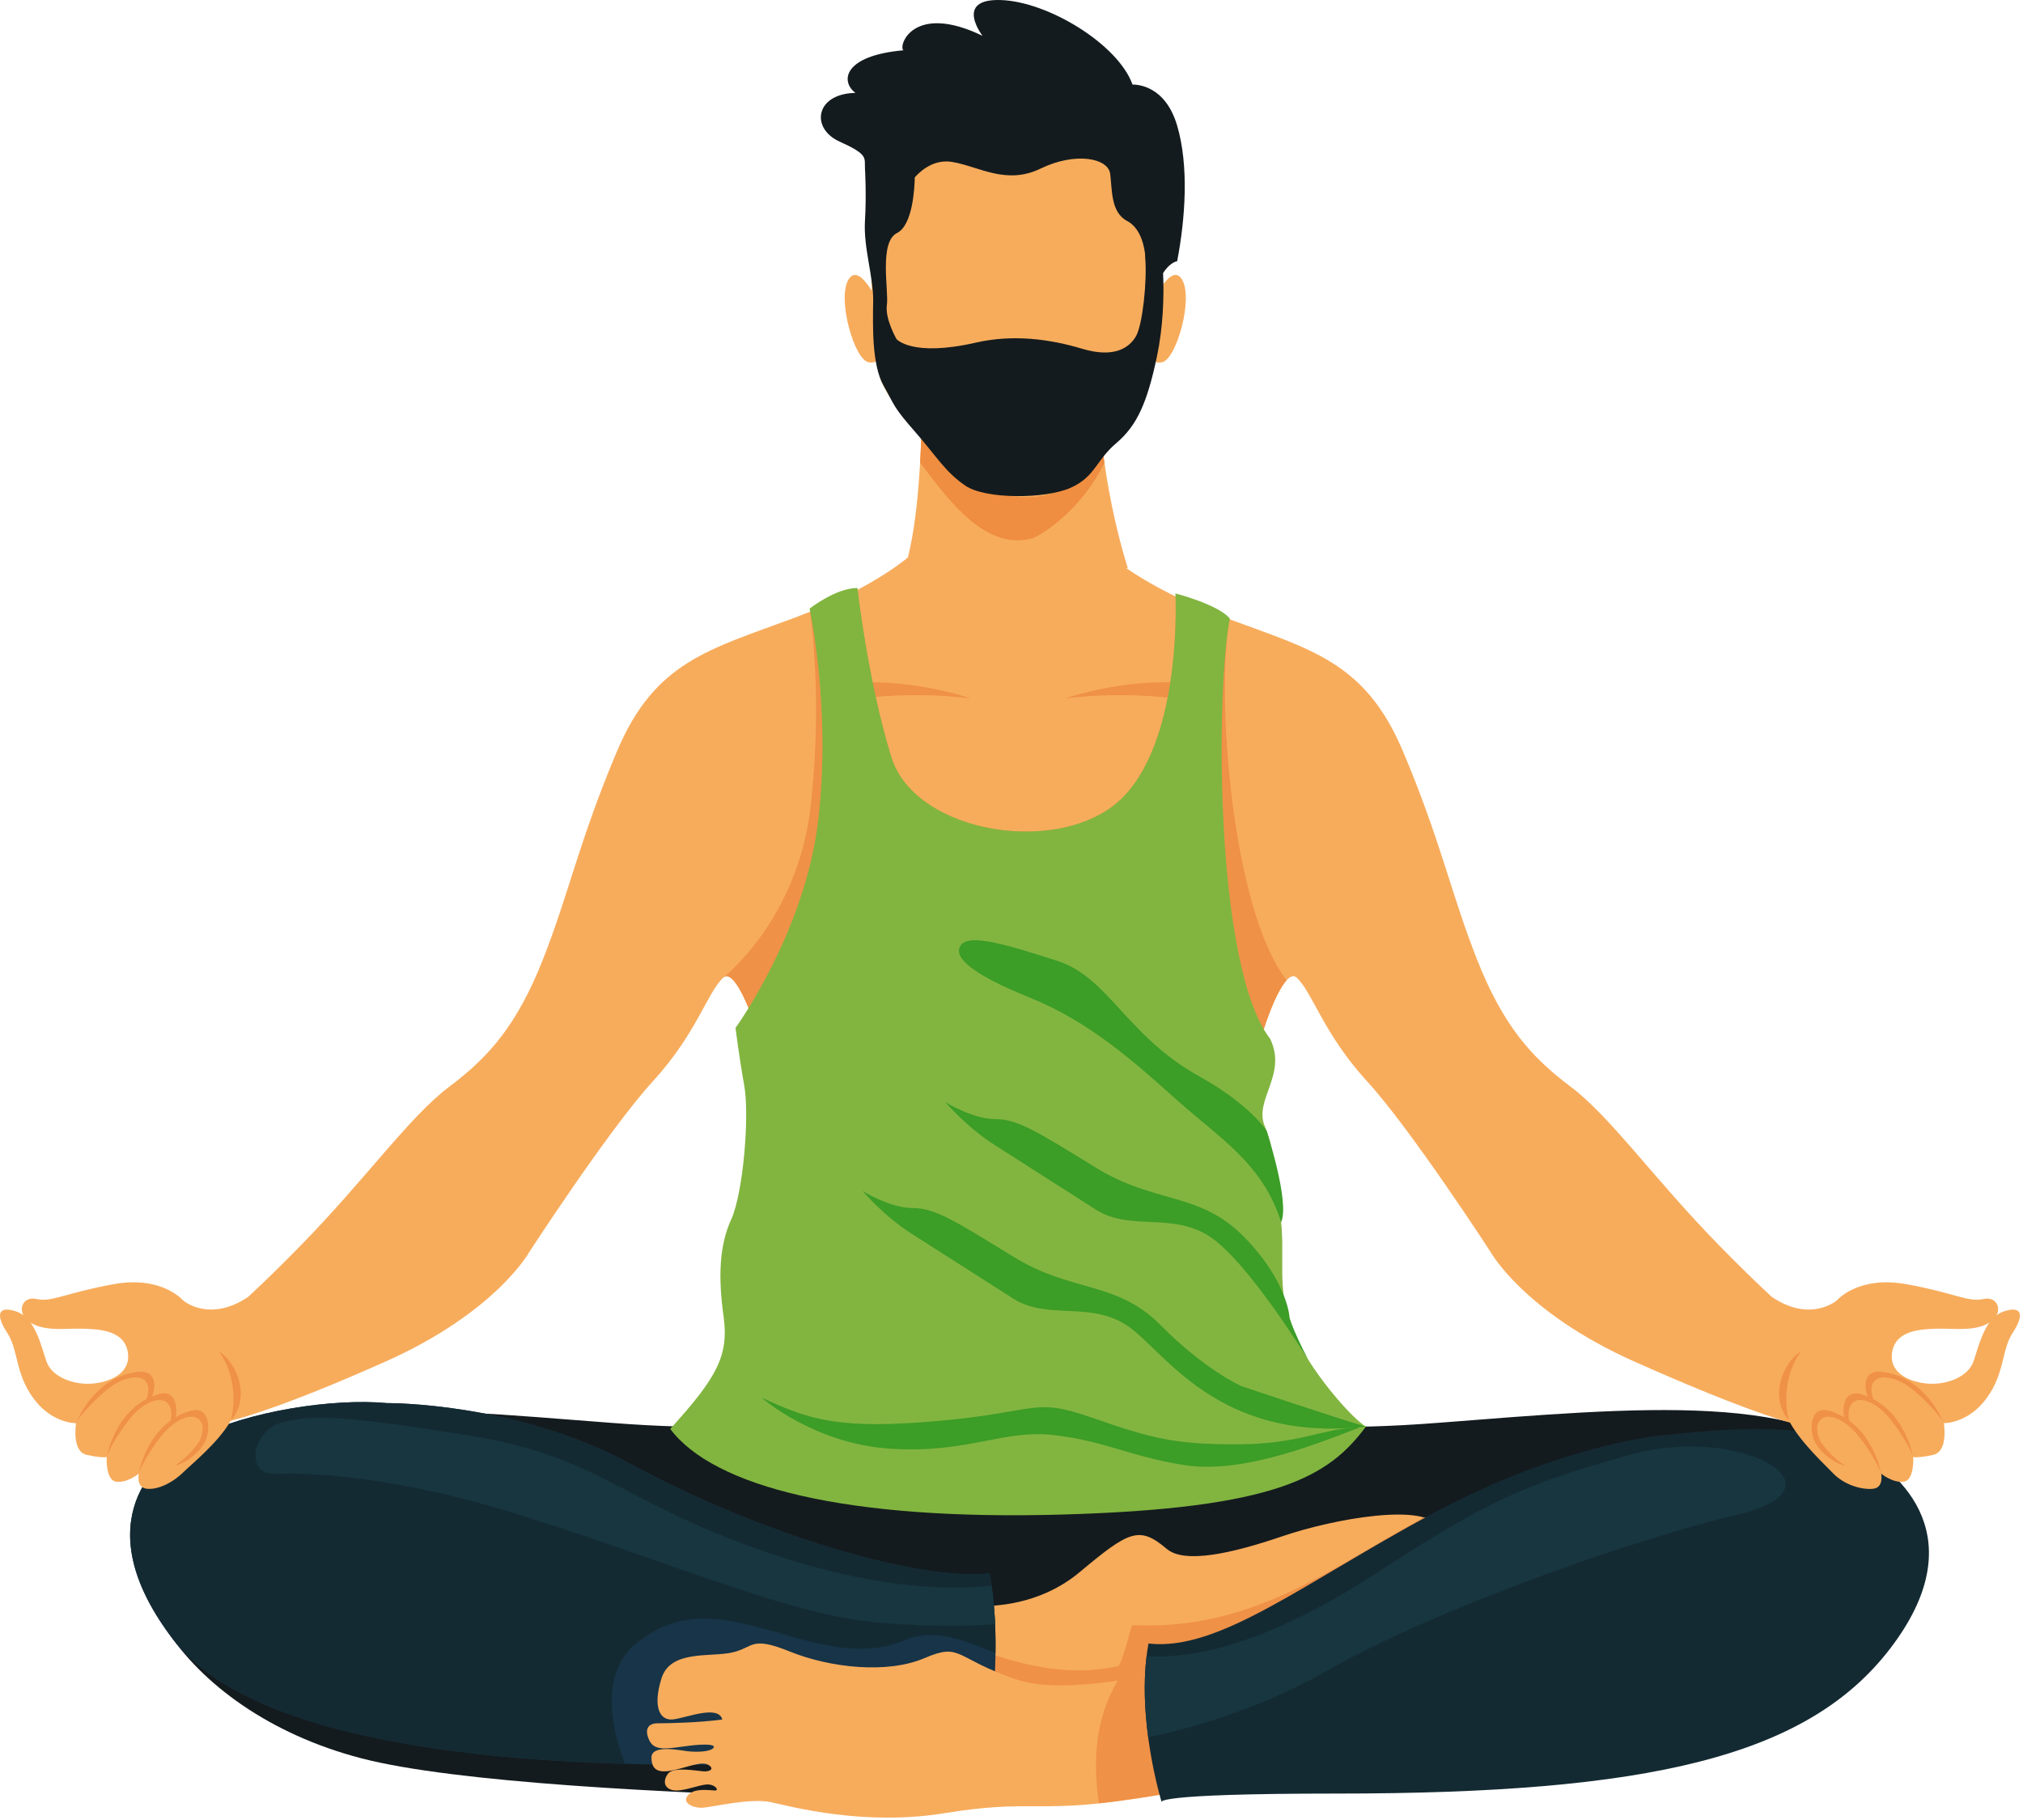 <svg width="378" height="340" viewBox="0 0 378 340" fill="none" xmlns="http://www.w3.org/2000/svg">
<path d="M272.091 294.193C270.136 290.416 267.774 287.031 265.127 283.784C261.631 279.573 257.646 275.775 253.215 272.595C244.375 266.205 234.018 262.083 223.374 260.415C218.062 259.527 212.678 259.12 207.316 259.233C201.951 259.221 196.62 259.829 191.327 260.536C180.756 262.139 170.442 265.008 160.407 268.545C170.55 265.331 180.928 262.804 191.464 261.551C201.982 260.388 212.692 260.309 223.004 262.428C233.326 264.387 243.151 268.701 251.371 275.052C255.492 278.213 259.154 281.941 262.327 286.023C264.298 288.575 266.09 291.351 267.606 294.193H272.091Z" fill="#37692C"/>
<path d="M105.336 294.193C107.291 290.416 109.654 287.031 112.302 283.784C115.796 279.573 119.782 275.775 124.212 272.595C133.052 266.205 143.41 262.083 154.052 260.415C159.367 259.527 164.75 259.12 170.111 259.233C175.476 259.221 180.808 259.829 186.1 260.536C196.671 262.139 206.986 265.008 217.019 268.545C206.878 265.331 196.499 262.804 185.963 261.551C175.446 260.388 164.735 260.309 154.424 262.428C144.102 264.387 134.276 268.701 126.056 275.052C121.935 278.213 118.274 281.941 115.102 286.023C113.131 288.575 111.338 291.351 109.822 294.193H105.336" fill="#37692C"/>
<path d="M352.295 275.357C338.567 259.852 306.44 262.903 268.788 265.835C231.135 268.765 230.763 262.156 230.763 262.156L191.438 264.628L152.114 262.156C152.114 262.156 151.74 268.765 114.088 265.835C76.436 262.903 44.309 259.852 30.581 275.357C16.855 290.861 33.192 319.567 67.49 328.515C84.852 333.043 124.57 335.088 159.559 336.004V336.715C159.559 336.715 172.644 336.796 191.438 336.587C210.232 336.796 211.947 333.547 211.947 333.547L224.622 334.665C259.612 333.749 298.024 333.043 315.387 328.515C349.684 319.567 366.02 290.861 352.295 275.357Z" fill="#141B1E"/>
<path d="M180.943 299.963C180.943 299.963 192.456 301.511 201.746 293.733C211.036 285.956 212.887 285.068 218.016 289.4C221.356 292.224 230.174 290.253 239.68 287.013C249.186 283.772 266.482 280.668 268.858 285.421C271.235 290.175 264.551 290.463 264.551 290.463C270.168 290.456 270.115 294.615 268.008 296.236C269.466 299.313 268.17 301.381 265.252 302.292C269.466 305.633 264.282 307.579 262.338 307.901C263.147 311.305 261.851 312.6 257.963 313.735C254.074 314.868 244.188 312.439 222.963 315.841C201.738 319.244 180.943 323.295 180.943 323.295V299.963" fill="#F7AC5C"/>
<path d="M268.858 285.421C268.411 284.528 267.436 283.912 266.084 283.523C249.006 292.672 234.367 304.707 211.594 303.648C211.291 303.763 210.323 308.785 209.051 311.275C198.986 313.512 189.906 310.828 180.943 307.553V323.295C180.943 323.295 201.738 319.244 222.963 315.841C244.188 312.439 254.074 314.868 257.963 313.735C261.851 312.6 263.147 311.305 262.338 307.901C264.282 307.579 269.466 305.633 265.252 302.292C268.17 301.381 269.466 299.313 268.008 296.236C270.115 294.615 270.168 290.456 264.551 290.463C264.551 290.463 271.235 290.175 268.858 285.421" fill="#EF9147"/>
<path d="M72.336 262.156C72.336 262.156 96.546 261.959 117.816 273.528C141.994 286.675 171.747 295.46 184.919 293.969C187.404 307.637 184.919 322.799 184.919 322.799C184.919 322.799 167.403 329.639 132.355 329.751C97.307 329.863 47.83 326.584 32.343 306.3C16.855 286.016 26.854 273.588 36.547 268.619C46.24 263.647 62.21 261.22 72.336 262.156" fill="#173448"/>
<path d="M120.074 306.191C135.327 294.751 153.123 313.816 169.647 306.191C175.69 304.176 180.935 306.947 186.014 308.817C186.074 304.217 185.832 298.993 184.919 293.969C171.747 295.46 141.994 286.675 117.816 273.527C96.546 261.959 72.336 262.156 72.336 262.156C62.21 261.22 46.24 263.647 36.547 268.619C26.854 273.588 16.855 286.016 32.342 306.3C45.646 323.724 84.024 328.596 116.799 329.555C113.366 320.975 112.618 310.851 120.074 306.191" fill="#142A33"/>
<path d="M185.282 296.227C180.026 296.908 165.491 297.656 143.335 290.047C115.058 280.337 112.616 272.199 87.187 268.131C61.758 264.061 57.702 264.48 52.5 265.837C47.3 267.195 45.486 275.691 51.586 275.389C51.586 275.389 68.674 274.087 97.359 283.112C126.043 292.136 147.607 301.731 163.882 303.139C174.791 304.083 182.214 303.76 185.935 303.445C185.83 301.081 185.627 298.645 185.282 296.227Z" fill="#173640"/>
<path d="M227.418 309.805C227.418 309.805 201.571 317.759 189.89 313.783C178.208 309.805 179.7 306.824 172.742 309.805C165.782 312.789 155.096 311.608 147.639 308.595C140.184 305.581 140.93 307.807 136.828 308.745C132.728 309.683 125.272 308.192 123.595 313.596C121.916 319.001 123.284 321.612 125.894 321.239C128.503 320.865 134.206 318.525 134.968 321.271C130.743 321.857 124.918 321.984 122.858 321.984C120.798 321.984 120.426 323.475 121.42 325.34C122.414 327.203 124.775 326.705 128.503 326.209C132.231 325.712 133.971 326.003 133.224 326.665C132.479 327.328 130.119 327.389 128.503 327.203C126.887 327.017 121.731 325.899 121.731 328.384C121.731 330.868 123.222 331.304 125.831 330.745C128.44 330.187 131.112 329.005 132.355 329.751C133.598 330.496 132.603 331.053 131.423 330.961C130.242 330.868 125.831 330.061 124.838 331.365C123.843 332.671 124.03 334.1 125.707 334.472C127.384 334.845 130.367 333.54 131.983 333.417C133.598 333.292 134.467 334.544 133.598 334.539C132.728 334.535 129.807 333.975 128.566 335.405C127.323 336.833 129.435 337.765 131.05 337.765C132.666 337.765 140.091 335.871 144.004 336.709C147.919 337.548 161.434 341.245 176.594 338.76C191.754 336.275 193.68 338.573 208.964 336.524C224.248 334.472 243.262 330.187 243.262 330.187L227.418 309.805" fill="#F7AC5C"/>
<path d="M243.262 330.141L227.418 309.763C227.418 309.763 218.57 312.483 208.887 313.945C204.483 321.343 204.248 329.239 205.315 336.915C206.447 336.797 207.654 336.655 208.964 336.479C224.248 334.428 243.262 330.141 243.262 330.141Z" fill="#EF9147"/>
<path d="M310.923 268.121C310.923 268.121 291.91 269.737 267.68 282.784C243.448 295.832 227.766 308.569 214.594 307.079C212.108 320.748 217.063 336.731 217.063 336.731C217.063 336.731 214.627 335.111 249.675 335.111C308.188 335.112 337.742 328.237 353.23 307.953C368.718 287.669 355.815 275.236 346.123 270.264C336.43 265.295 321.05 267.185 310.923 268.121" fill="#142A33"/>
<path d="M324.698 282.981C346.059 277.896 325.003 266.096 304.659 271.793C284.316 277.488 277.806 280.54 257.463 293.763C239.14 305.673 224.794 310.139 214.242 309.425C213.615 314.611 213.926 319.969 214.532 324.555C220.854 323.293 234.474 319.893 248.104 312.073C266.719 301.392 303.338 288.068 324.698 282.981Z" fill="#173640"/>
<path d="M368.748 254.369C367.708 257.369 363.535 258.791 360.207 258.516C356.88 258.243 352.872 256.588 353.555 252.589C354.236 248.589 358.752 248.345 361.936 248.252C365.116 248.161 368.931 248.829 371.718 247.127C370.184 249.232 369.464 252.304 368.748 254.369V254.369ZM17.219 258.516C13.892 258.791 9.719 257.369 8.679 254.369C7.963 252.304 7.243 249.232 5.711 247.127C8.495 248.829 12.311 248.161 15.491 248.252C18.674 248.345 23.191 248.589 23.874 252.589C24.555 256.588 20.547 258.243 17.219 258.516V258.516ZM374.368 245.044C373.886 245.208 373.454 245.452 373.058 245.747C373.924 244.08 372.803 242.211 370.591 242.708C367.716 243.353 365.219 241.56 356.184 239.933C347.148 238.308 343.236 242.956 343.236 242.956C343.236 242.956 338.355 247.224 331.066 242.317C328.19 239.656 324.924 236.468 321.264 232.733C309.086 220.305 300.923 208.623 293.467 203.031C286.012 197.439 280.792 191.473 275.946 179.172C271.099 166.869 269.236 157.177 262.152 140.389C255.07 123.601 245.004 121.389 228.974 115.424C212.944 109.46 206.607 103.123 206.607 103.123L193.312 101.947V101.135L188.714 101.54L184.115 101.135V101.947L170.822 103.123C170.822 103.123 164.483 109.46 148.454 115.424C132.423 121.389 122.358 123.601 115.275 140.389C108.191 157.177 106.327 166.869 101.482 179.172C96.635 191.473 91.416 197.439 83.96 203.031C76.504 208.623 68.34 220.305 56.163 232.733C52.503 236.468 49.238 239.656 46.362 242.317C39.072 247.224 34.192 242.956 34.192 242.956C34.192 242.956 30.279 238.308 21.243 239.933C12.208 241.56 9.711 243.353 6.836 242.708C4.624 242.211 3.503 244.08 4.37 245.747C3.974 245.452 3.542 245.208 3.059 245.044C-0.477 243.839 -0.802 245.76 1.338 249.001C3.478 252.243 2.774 256.531 6.25 261.271C9.726 266.011 14.214 265.905 14.214 265.905C14.214 265.905 13.326 271.18 16.2 271.824C19.075 272.471 19.936 272.223 19.936 272.223C19.936 272.223 19.67 276.572 21.723 276.84C23.776 277.108 25.924 275.344 25.924 275.344C25.924 275.344 25.426 277.853 27.3 278.139C29.175 278.425 32.002 277.309 34.395 274.945C35.779 273.58 40.906 269.408 43.098 265.463C44.764 265.028 52.786 262.977 72.031 254.399C92.659 245.203 98.884 233.953 98.884 233.953C98.884 233.953 113.783 210.984 121.986 202.036C130.186 193.089 132.175 185.385 135.158 182.652C138.139 179.917 144.602 199.8 144.352 208.748C144.104 217.693 140.874 221.173 142.364 226.393C143.855 231.612 143.359 243.293 141.619 248.263C139.879 253.235 133.168 268.641 133.168 268.641H184.115H193.312H244.258C244.258 268.641 237.548 253.235 235.808 248.263C234.07 243.293 233.572 231.612 235.063 226.393C236.554 221.173 233.323 217.693 233.075 208.748C232.826 199.8 239.288 179.917 242.27 182.652C245.252 185.385 247.242 193.089 255.443 202.036C263.643 210.984 278.543 233.953 278.543 233.953C278.543 233.953 284.768 245.203 305.396 254.399C324.642 262.977 332.796 265.359 334.463 265.792C336.656 269.736 341.334 274.003 342.398 275.148C344.684 277.616 348.251 278.425 350.127 278.139C352.002 277.853 351.504 275.344 351.504 275.344C351.504 275.344 353.651 277.108 355.704 276.84C357.758 276.572 357.491 272.223 357.491 272.223C357.491 272.223 358.352 272.471 361.227 271.824C364.102 271.18 363.214 265.905 363.214 265.905C363.214 265.905 367.702 266.011 371.178 261.271C374.654 256.531 373.95 252.243 376.088 249.001C378.23 245.76 377.904 243.839 374.368 245.044" fill="#F7AC5C"/>
<path d="M198.975 130.507C198.975 130.507 213.164 125.472 226.896 128.371C225.676 131.421 225.676 131.421 225.676 131.421C225.676 131.421 213.164 128.675 198.975 130.507Z" fill="#EF9147"/>
<path d="M181.428 130.507C181.428 130.507 167.239 125.472 153.507 128.371C154.727 131.421 154.727 131.421 154.727 131.421C154.727 131.421 167.239 128.675 181.428 130.507" fill="#EF9147"/>
<path d="M172.223 66.527C172.223 66.527 173.036 92.056 169.375 105.179C180.055 116.164 210.723 106.093 210.723 106.093C210.723 106.093 204.62 87.784 205.231 67.797C199.432 54.98 172.223 66.527 172.223 66.527" fill="#F7AC5C"/>
<path d="M193.178 100.499C197.451 98.363 203.247 93.075 206.362 86.447C205.562 80.811 205.028 74.399 205.231 67.797C199.432 54.98 172.223 66.527 172.223 66.527C172.223 66.527 172.524 76.036 171.928 86.429C177.286 93.535 184.276 103.169 193.178 100.499Z" fill="#EF8D40"/>
<path d="M244.258 268.641C244.258 268.641 237.548 253.233 235.808 248.263C234.07 243.293 233.572 231.612 235.063 226.392C236.554 221.173 233.323 217.693 233.075 208.748C232.87 201.385 237.207 186.631 240.412 183.152C230.076 169.776 227.175 129.499 229.767 115.717C229.503 115.62 229.242 115.524 228.974 115.424C225.382 114.088 222.302 112.736 219.646 111.437C219.776 115.267 220.108 138.109 210.063 148.713C199.076 160.309 171.003 156.037 166.527 141.389C162.408 127.912 160.531 112.549 160.258 110.181C157.778 111.495 154.836 112.895 151.354 114.3C151.78 117.336 153.61 132.239 151.436 150.903C148.994 171.857 135.158 182.652 135.158 182.652C138.139 179.917 144.602 199.8 144.352 208.748C144.104 217.693 140.874 221.173 142.364 226.392C143.855 231.612 143.358 243.293 141.619 248.263C139.879 253.233 133.168 268.641 133.168 268.641H184.115H193.312H244.258" fill="#EF9147"/>
<path d="M160.22 109.857C160.22 109.857 162.051 126.743 166.527 141.389C171.002 156.037 199.076 160.309 210.063 148.713C221.047 137.117 219.624 110.875 219.624 110.875C219.624 110.875 227.558 112.909 229.796 115.555C227.151 129.184 226.947 180.653 237.323 194.08C240.576 200.793 234.271 205.472 236.304 210.355C238.34 215.237 237.932 219.103 239.154 226.631C240.374 234.156 238.34 240.464 241.391 248.193C244.443 255.924 252.776 265.163 255.222 266.545C248.307 275.861 238.644 281.853 198.364 282.981C158.084 284.109 133.367 277.825 125.23 266.976C133.978 257.349 136.215 253.28 135.198 245.956C134.18 238.633 134.384 232.733 136.622 227.851C138.859 222.968 140.08 208.524 139.063 202.828C138.046 197.132 137.436 192.045 137.436 192.045C137.436 192.045 150.455 174.143 152.896 153.189C155.338 132.236 151.27 113.723 151.27 113.723C151.27 113.723 156.152 109.857 160.22 109.857" fill="#82B540"/>
<path d="M236.659 211.259C236.659 211.259 233.519 206.335 224.092 201.108C210.554 193.603 207.144 182.629 197.611 179.547C188.078 176.464 181.299 174.452 179.604 176.517C177.908 178.583 181.087 181.829 192.315 186.349C203.543 190.869 211.806 198.284 219.855 205.487C227.907 212.691 235.908 217.34 239.38 228.357C241.051 224.649 236.659 211.259 236.659 211.259" fill="#3C9D27"/>
<path d="M240.96 246.163C240.96 246.163 240.618 239.369 232.355 231.009C224.092 222.647 215.831 224.977 204.814 218.197C193.798 211.419 190.146 209.088 185.935 209.088C181.723 209.088 176.638 205.912 176.638 205.912C176.638 205.912 180.612 210.62 185.935 213.985C191.255 217.351 198.459 222.012 204.814 226.036C211.17 230.063 219 226.453 225.992 231.009C232.983 235.564 243.534 252.644 244.434 254.028C241.391 248.193 240.96 246.163 240.96 246.163Z" fill="#3C9D27"/>
<path d="M231.931 258.976C231.931 258.976 225.158 255.984 216.895 247.623C208.632 239.261 200.371 241.591 189.354 234.812C178.338 228.033 174.686 225.703 170.474 225.703C166.263 225.703 161.178 222.525 161.178 222.525C161.178 222.525 165.152 227.235 170.474 230.6C175.796 233.965 182.999 238.627 189.354 242.651C195.71 246.676 203.54 243.068 210.531 247.623C217.522 252.177 227.271 269.679 255.222 266.545C249.515 264.9 231.931 258.976 231.931 258.976Z" fill="#3C9D27"/>
<path d="M142.278 261.116C142.278 261.116 152.063 269.788 166.47 270.687C180.875 271.584 187.443 267.027 196.975 268.14C206.51 269.253 210.782 272.009 221.039 273.703C231.296 275.399 244.028 270.615 254.186 266.651C246.988 266.88 242.948 269.823 231.296 269.857C219.643 269.891 215.25 268.805 204.1 264.9C192.951 260.992 194.222 263.789 175.579 265.463C156.936 267.136 151.356 265.359 142.278 261.116" fill="#3C9D27"/>
<path d="M215.398 56.412C215.398 56.412 218.954 48.676 220.944 52.375C222.936 56.073 219.79 67.056 217.175 67.672C214.562 68.288 214.686 64.892 214.686 64.892L215.398 56.412Z" fill="#F7AC5C"/>
<path d="M164.01 56.412C164.01 56.412 160.454 48.676 158.462 52.375C156.47 56.073 159.618 67.056 162.231 67.672C164.846 68.288 164.72 64.892 164.72 64.892L164.01 56.412Z" fill="#F7AC5C"/>
<path d="M184.244 91.54C184.244 91.54 192.007 94.576 198.09 91.54C204.174 88.504 212.315 79.781 214.97 70.488C217.626 61.195 216.678 53.987 215.918 45.452C215.159 36.917 207.952 21.176 192.02 20.037C176.09 18.9 167.554 27.435 165.658 35.211C163.762 42.987 162.812 45.073 162.812 48.297C162.812 51.521 162.812 63.66 164.33 70.109C165.847 76.557 179.503 88.885 184.244 91.54" fill="#F7AC5C"/>
<path d="M202.224 65.167C196.249 63.374 189.361 62.408 182.309 64.02C170.377 66.749 167.516 63.356 167.516 63.356C167.516 63.356 165.335 59.563 165.715 56.98C166.093 54.398 164.196 45.243 167.611 43.536C170.592 42.046 170.897 34.915 170.927 33.133C172.291 31.616 174.727 29.714 177.947 30.261C182.973 31.114 187.999 34.622 194.448 31.492C200.897 28.364 207.061 29.5 207.44 32.489C207.819 35.477 207.535 39.648 210.569 41.261C212.589 42.334 213.6 44.679 213.96 47.432C213.953 47.654 213.957 47.898 213.983 48.183C214.361 52.356 213.509 60.606 212.276 62.787C211.043 64.969 208.199 66.96 202.224 65.167V65.167ZM219.955 23.479C217.729 15.94 212.467 15.799 211.612 15.799C208.911 8.259 195.823 0.294 187.004 0.008C178.184 -0.276 183.589 6.695 183.589 6.695C170.645 0.436 167.801 8.544 168.796 9.398C157.559 10.393 156.989 15.214 159.835 17.355C152.296 17.506 151.443 23.995 156.848 26.44C162.252 28.886 161.528 29.407 161.619 31.492C161.619 31.492 161.921 36.235 161.619 41.261C161.316 46.287 163.219 51.743 163.153 56.244C163.088 60.746 162.881 68.098 165.063 71.986C167.244 75.874 166.852 75.968 170.929 80.615C175.008 85.262 176.62 88.202 180.413 90.762C184.207 93.323 195.396 93.228 200.043 91.142C204.691 89.056 204.699 86.079 208.579 82.796C212.456 79.515 214.361 75.21 216.164 66.675C217.333 61.14 217.529 55.394 217.323 51.038C217.323 51.038 218.435 49.131 219.955 48.8C221.475 40.882 222.18 31.019 219.955 23.479" fill="#141B1E"/>
<path d="M35.262 263.697C34.362 263.988 33.556 264.373 32.816 264.811C33.228 263.004 32.868 259.34 29.298 260.58C28.992 260.679 28.714 260.804 28.427 260.921C29.114 259.147 29.294 255.859 25.727 256.331C17.464 257.247 14.214 265.905 14.214 265.905C14.884 264.391 19.087 259.993 21.52 258.569C23.954 257.144 26.664 256.789 27.479 258.468C27.936 259.412 27.684 260.568 27.378 261.411C21.163 264.687 19.944 272.272 19.944 272.272C20.298 270.655 23.53 265.501 25.628 263.617C27.726 261.733 30.31 260.84 31.444 262.32C32.127 263.212 32.066 264.513 31.908 265.412C26.936 268.997 25.908 275.389 25.908 275.389C26.262 273.772 29.494 268.62 31.591 266.736C33.688 264.852 36.272 263.957 37.408 265.437C38.543 266.917 37.224 269.352 37.224 269.352C37.224 269.352 35.375 272.212 32.59 273.852C34.496 273.547 38.519 270.94 38.854 267.532C38.852 267.532 38.852 267.532 38.852 267.532C39.126 265.641 38.588 262.541 35.262 263.697" fill="#EF9147"/>
<path d="M43.098 265.463C43.098 265.463 45.254 258.671 40.906 252.491C44.491 254.78 46.816 261.268 43.098 265.463" fill="#EF9147"/>
<path d="M342.146 263.697C343.046 263.988 343.852 264.373 344.591 264.811C344.18 263.004 344.539 259.34 348.11 260.58C348.415 260.679 348.694 260.804 348.98 260.921C348.295 259.147 348.115 255.859 351.683 256.331C359.944 257.247 363.194 265.905 363.194 265.905C362.523 264.391 358.322 259.993 355.888 258.569C353.455 257.144 350.743 256.789 349.93 258.468C349.472 259.412 349.724 260.568 350.03 261.411C356.244 264.687 357.464 272.272 357.464 272.272C357.111 270.655 353.878 265.501 351.78 263.617C349.684 261.733 347.099 260.84 345.964 262.32C345.282 263.212 345.344 264.513 345.499 265.412C350.471 268.997 351.5 275.389 351.5 275.389C351.147 273.772 347.914 268.62 345.816 266.736C343.719 264.852 341.135 263.957 340 265.437C338.866 266.917 340.184 269.352 340.184 269.352C340.184 269.352 342.034 272.212 344.818 273.852C342.911 273.547 338.89 270.94 338.555 267.532C338.555 267.532 338.556 267.532 338.558 267.532C338.283 265.641 338.82 262.541 342.146 263.697" fill="#EF9147"/>
<path d="M334.31 265.463C334.31 265.463 332.155 258.671 336.503 252.491C332.918 254.78 330.592 261.268 334.31 265.463" fill="#EF9147"/>
</svg>
